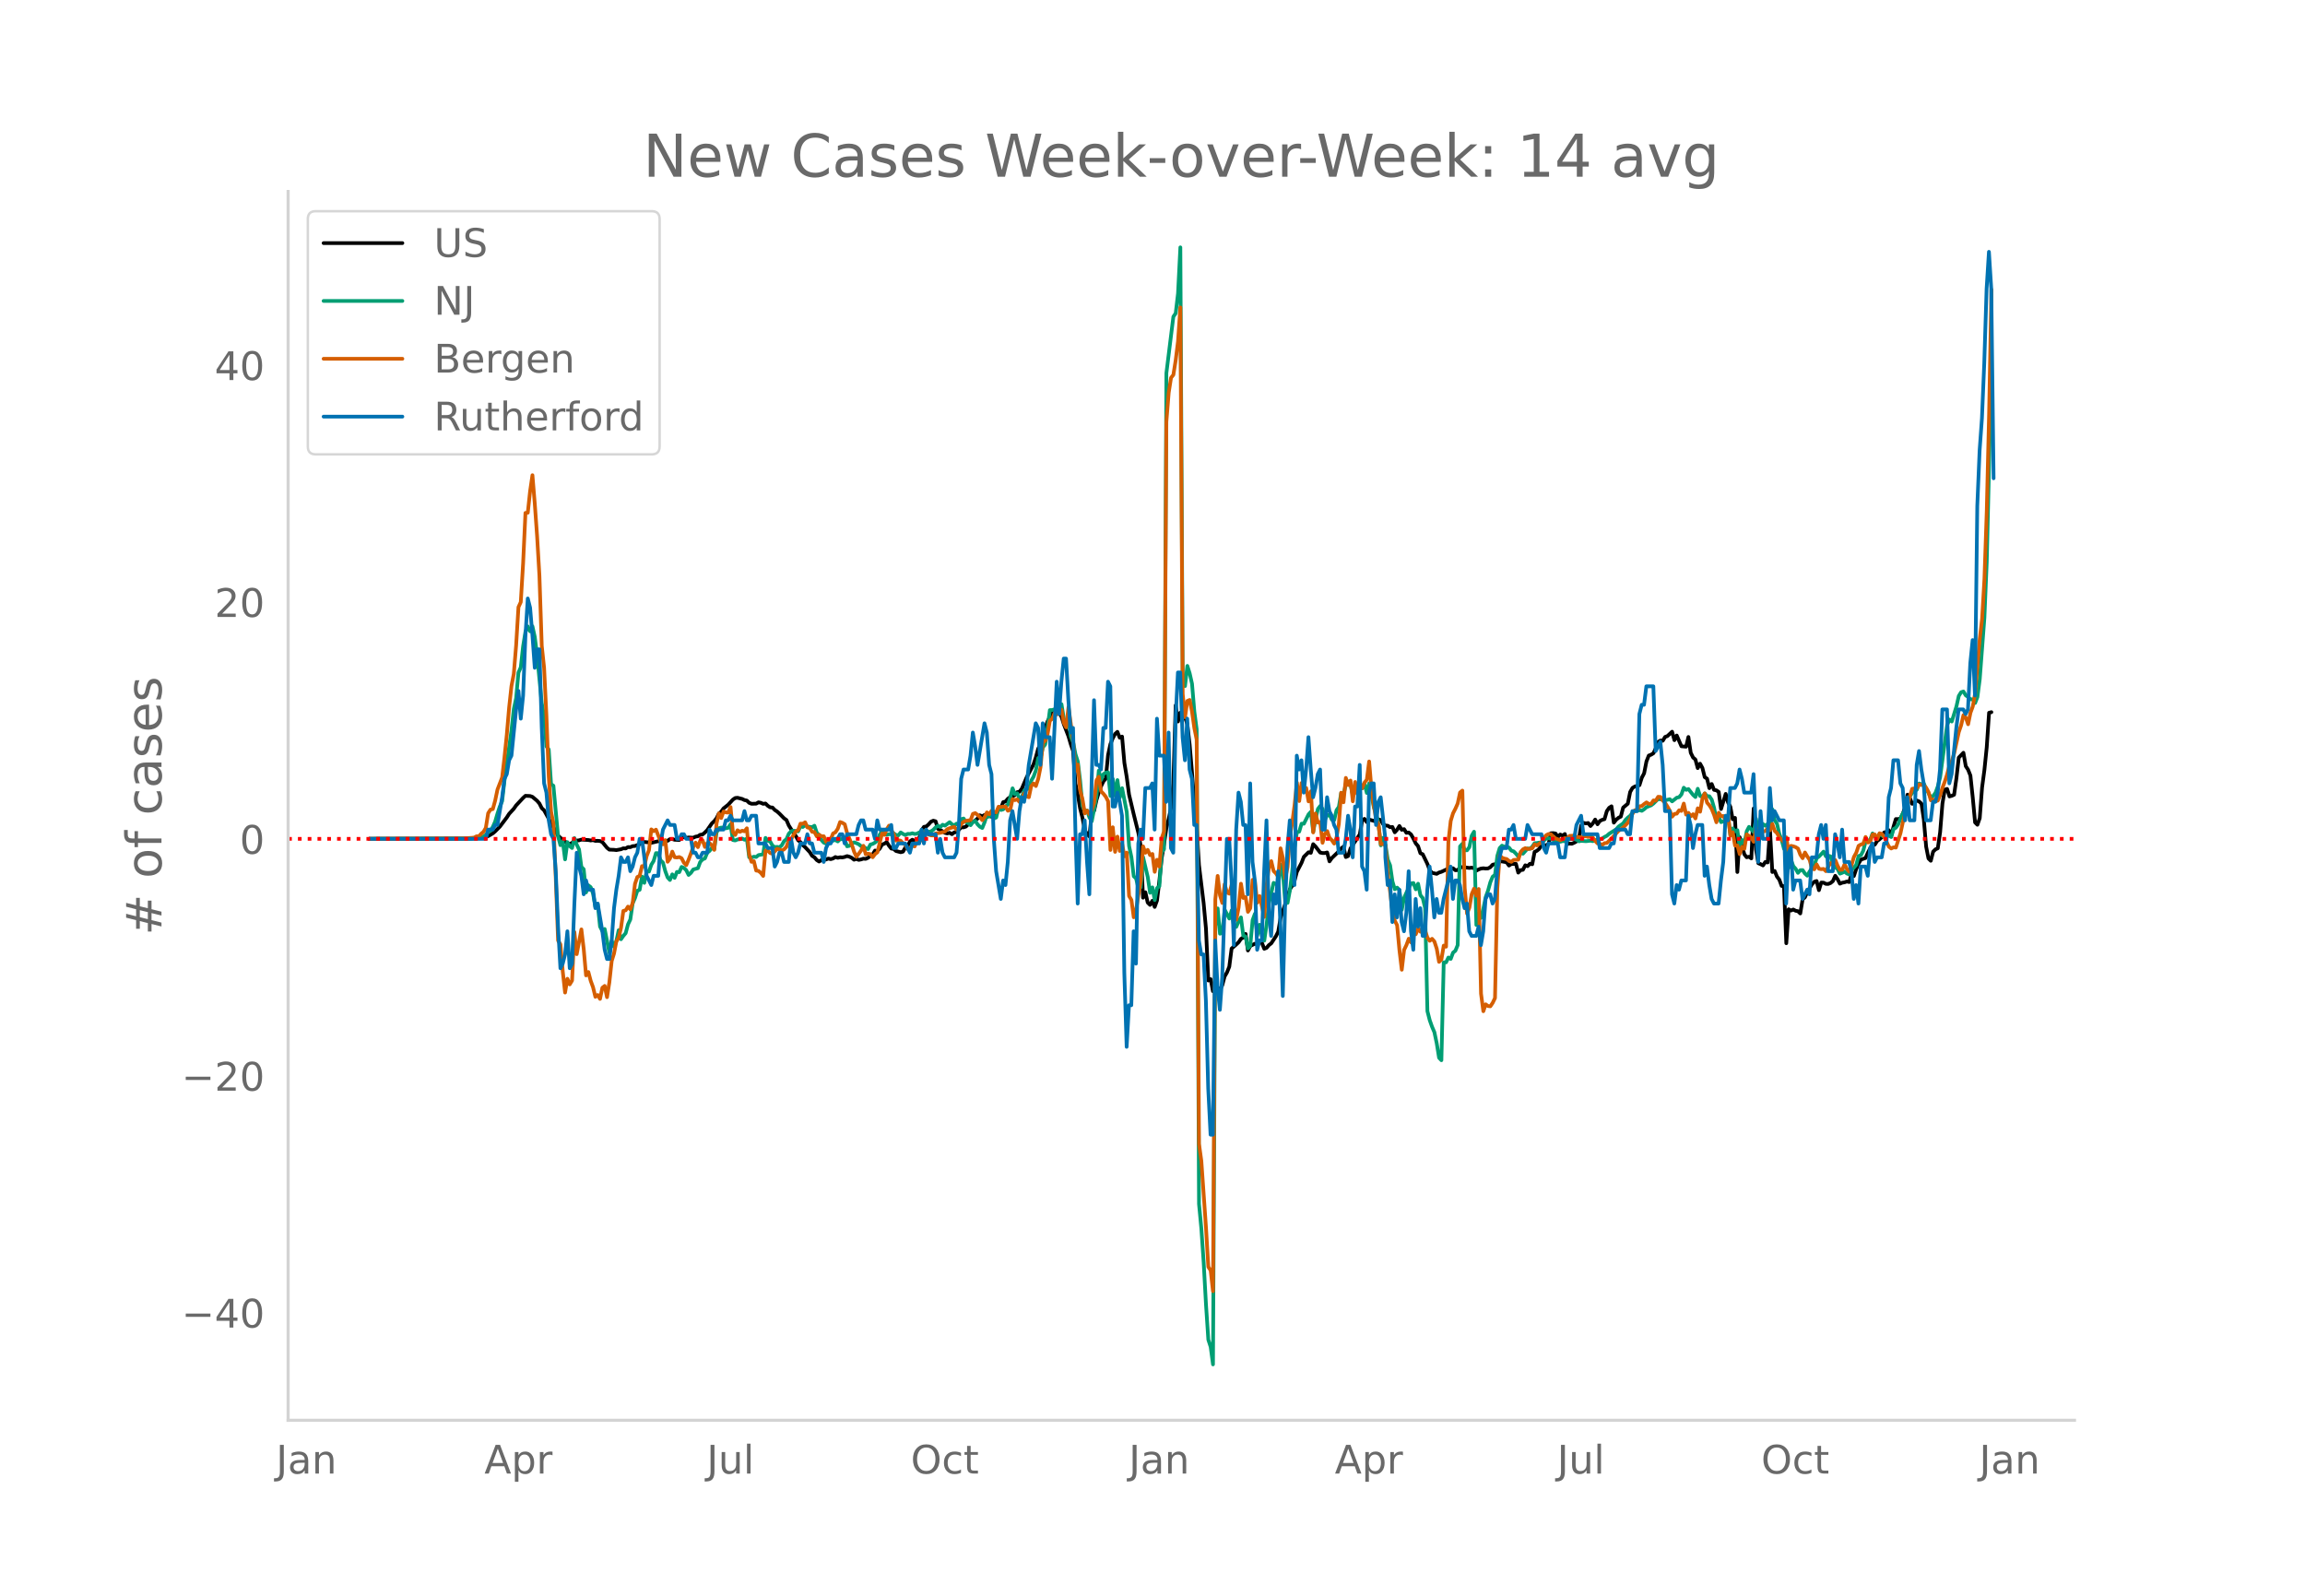 <svg height="864" viewBox="0 0 936 648" width="1248" xmlns="http://www.w3.org/2000/svg" xmlns:xlink="http://www.w3.org/1999/xlink"><defs><style>*{stroke-linecap:butt;stroke-linejoin:round}</style></defs><g id="figure_1"><path d="M0 648h936V0H0z" style="fill:#fff" id="patch_1"/><g id="axes_1"><path d="M117 576.72h725.4V77.76H117z" style="fill:none" id="patch_2"/><path clip-path="url(#p51cffcd9bf)" d="m149.973 340.626 40.683-.113 4.731-.276 1.892-.344.946-.374 1.893-1.121.946-.81 1.892-1.898 2.839-3.75.946-1.465 1.892-2.065.946-1.355 2.838-3.046.947-.857 1.892.086.946.335 1.892 1.599.946 1.105.947 1.876.946.885 5.676 10.268 1.893 1.75 1.892 1.372.946.295.946-.427.946-.983.947.014.946-.1.946-.291 2.838.17.946.17.946-.128.947.3.946-.025.946.089.946.423 1.892 2.32.946.756 1.893.073.946.113 1.892-.341.946-.39.946.074.946-.57.947.04.946-.416.946-.068 1.892-.743.946-.716.946-.169 1.893.172.946.178 2.838-.67.946.147.946-.337 1.893.037.946-.69.946-.054.946.317 1.892.091.947-.752.946-.504.946.415.946-.176 1.892.102.946-.438.946-.164.947-.602.946-.123.946-.793.946-.97 1.892-2.742.946-.887.947-1.207.946-1.874.946-.78.946-1.32 1.892-1.505 1.892-2.063.947-.658.946-.106 1.892.473.946.469.946.194.946.92.947.378 1.892-.037.946-.546.946.19.946.428.946-.147.946.934.947.626.946.083.946.994.946.63.946.846 1.892 1.935.946.668.947 2.209 1.892 2.997.946 1.24.946 1.764.946.747.946 1.222.947.826 1.892 2.016.946 1.514.946.602.946 1.102.946.62.946-.602.947-.041.946-.207.946-.367.946.25.946-.288.946-.57.946.305.947-.214.946.058.946-.188.946-.356.946.264.946.432.946.784.946-.334.947.404.946-.184.946-.318.946.083.946-.427.946-.78.946-.6.947-1.568.946.168.946-.923.946-1.673.946-.352.946-.667.946 1.487.946 1.157.947.149.946.829 1.892.502.946-.235.946-1.637.946-.566.947-1.97.946-.676.946.441.946-.53.946-.674.946-3.076.946-1.39.946-.146.947-.861.946-1.07.946-.423.946.251.946 3.069.946.415 1.893 1.2.946.243.946-.249.946.55.946-.732.946-.104 1.892-1.962.947.032.946-.312.946-.919.946-.334 1.892-1.21.946-.811.947-1.31.946.417.946-.559.946.799.946-.737.946.689.946.02.946-.99.947-2.298.946-.22.946-2.47.946-.237.946-1.132.946-.687.946-.321.947-.473.946-1.191.946-.204.946-1.238 1.892-4.47 1.892-3.563.947-1.82.946-2.851.946-3.511.946-1.796.946-2.801.946-3.57.946-2.875 1.893-3.563 1.892-.74.946.715.946 1.632.946 3.017 1.893 4.92.946 3.255.946 2.773.946 13.274.946 4.364.946 5.613.946 3.815.946 5.033.947 1.623.946.924.946-9.514.946-.855.946-4.333.946-3.16.946-2.492.947-2.016.946-1.071.946-9.63.946-4.414.946-2.339.946-1.776.946-.872.946 2.4.947-.474.946 10.704.946 5.742.946 7.11 1.892 7.99 1.893 7.6.946 5.41.946 20.873.946-2.212.946 4.2.946.928.946-1.67.946 2.504.947-2.62.946-7.917.946-9.25.946-5.653.946-6.51.946-3.715.946-4.614.947-9.788.946-31.798.946 6.557.946-3.594.946 1.361.946.464.946 2.913.946 8.198.947 11.226.946 13.029.946 9.2.946 15.491 1.892 15.479.946 10.294.947 21.125.946-.567.946 4.913.946-4.287.946 3.272.946.323.946-1.728.946-3.556.947-1.634.946-2.336.946-7.376 1.892-1.664.946-.89.946-1.379.947-.568.946-1.455.946 6.732.946-1.825 1.892-.924.946.306.946-1.446.947.797.946 2.406.946-.37.946-1.127.946-.7 1.892-2.87.947-1.875.946-5.555 2.838-8.538.946-3.159.946-1.386.946-2.013.947-3.657 1.892-3.644.946-2.434 1.892-1.867.946.235.947-3.52.946.955 1.892 2.453.946.192.946-.002.946-.23.946 3.62.947-1.351 2.838-2.73.946-1.147.946-.737.946 4.214.946-.414.947-3.076 3.784-5.72.946-5.587.946-.717.947 1.33.946-1.047 2.838.806.946-.87.946.26.946 1.655.947.564.946.092.946.592.946-.087.946 2.165.946-1.032.946-1.531.947 1.553.946-.28.946 1.498.946-.116.946.788.946 1.678.946 1.927.946 1.122.947 2.885.946.422 1.892 3.896.946 2.564.946 1.082 1.893.412.946-.542.946-.274 2.838-1.341.946.255.946-.371.947.804.946-.053.946-.998.946-.234 1.892.226.946.13.947-.114.946.174.946 1.042.946-.497.946-.357.946-.111.946.099.946-.038.947-.496.946-1.027.946-.198.946-.4.946-.773.946.05 1.893.337.946 1.338.946-.619 1.892-.074.946 3.565.946-1.008.946-.133.947-1.834.946.351.946-.964.946.188.946-5.004.946-.48.946-.769.947-1.653.946.214.946-.029.946-.488.946-4.385.946-.043.946.15.946 1.384.947-.97.946.437.946-.646.946 4.036.946-.144.946.063.946-.422.947-.553.946-.858.946-5.64.946-1.004.946.22.946-.164.946 1.223.946-1.095.947-1.53.946 1.908.946-1.322.946-.477.946-.272.946-3.254.946-1.354.946-.617.947 6.645.946-1.195.946-.783.946-.487.946-3.638 1.892-1.599.947-4.732.946-1.668.946-.564 1.892-.554.946-3.015.946-1.814.946-4.816.947-2.378.946-.359.946-.583.946-2.019.946-2.55.946-.591.946.084.947-1.553.946-.343 1.892-1.778.946 3.447.946-1.89 1.892 4.356 1.893.18.946-3.948.946 6.415.946 1.92.946.8.946 3.503.947-1.796.946 1.718.946 3.755.946.615.946 3.863.946-1.703.946 2.38.946.192.947.645.946 6.966 1.892-6.162.946 3.465.946 1.743.946 5.106.947-.576.946 21.99.946-14.13 1.892 6.936.946 1.2.946-.21.946.675.947-20.289.946 16.59.946 5.658.946.38.946.517.946-1.409.946.195.947-13.245.946 17.125.946-.43.946 2.293.946 1.231.946 2.56.946.09.946 23.181.947-13.796.946.522.946-.422.946.508.946.17.946.92.946-5.735.947-.836.946-2.109 1.892-3.17.946-1.015.946-.306.946 3.73.946-3.099.947.044.946.5.946.014.946-.375.946-.786.946-2.14.946 1.377.947 1.82.946-.397.946-.166.946-.332.946.236.946-3.407.946.967.946-2.86.947-2.164.946-1.653 1.892-.633.946-2.162.946-1.823.946-1.071.947-.41.946-1.499.946-.653.946-.864.946-1.922.946-.24.946-.66.946 2.38.947-3.785.946-3.127.946.027.946-.33.946-1.883.946-2.616.946-5.105.946 1.334.947 2.393.946-.477.946-.878.946.393.946.909.946 6.378.946 11.064.947 4.799.946.936.946-3.69.946-.943.946-.437.946-6.51.946-11.663.946-5.63.947-.3.946 3.05.946-.253.946-.434.946-6.72.946-8.367 1.893-1.967.946 5.44.946 1.43.946 2.389.946 8.905.946 10.135.946.94.946-2.668.947-12.442.946-7.106.946-9.243.946-14.022.946-.241h0" style="fill:none;stroke:#000;stroke-linecap:round;stroke-width:1.5" id="line2d_1"/><path clip-path="url(#p51cffcd9bf)" d="m149.973 340.624 41.63-.104 2.838-.251 1.892-.623.946-.58.946-1.165.947-.533.946-1.605.946-2.14.946-3.275.946-2.843.946-2.17.946-8.358 2.839-20.368.946-8.69.946-4.414.946-10.37.946-2.161.946-8.571.947-5.86.946-2.181.946 2 .946-2.04.946 4.279.946 7.391 1.893 19.56.946 5.283.946 12.264.946 1.219.946 14.105.946.635 1.892 20.526.947 3.624.946-1.686.946 7.445.946-7 .946 1.616.946.77.946-4.023.947 2.646.946 1.95.946 7.066.946.986.946 9.41.946-2.87.946.735.946 2.592.947 5.4.946-1.22.946 9.218.946 1.856.946-.866 1.892 9.607.947-4.807.946 2.37.946-2.281.946-4.39.946 3.67.946-1.365.946-1.106.946-3.547.947-2.011.946-6.498.946-2.212.946-2.96.946-.374.946-5.357.946 2.533.947-4.734.946.162.946-2.765.946-1.547.946-3.195.946.043.946 2.927.946.855.947 3.52.946 2.53.946 1.04.946-2.29.946 1.435.946-2.425.946.1.947-2.123.946.41.946.928.946 1.915.946-.843.946-1.37 1.892-.53.947-2.548.946-1.021.946-.402.946-2.313.946-.74.946-1.252.946.564.947-6.753.946-1.767.946-.26.946.016.946.279.946-.202.946-1.454.946 6.428.947.167.946-.406.946-.109.946-.263.946.48.946-.426.946 7.554.947.105.946-.345.946.12.946-.766 1.892-.328.946-6.653.946 1.184.947.27.946 1.664.946.63.946-.108.946.178.946-.844.946-1.686.946-.812.947-2.19.946-.982.946-.247 1.892.298.946-2.089.946.294.947-.72.946.546 1.892.244.946-.585.946 2.855.946.97.946 1.985.947 1.064.946.394.946-.089.946-1.238.946.085.946-.208.946.568.947-.924.946-.054.946.15.946 2.808.946-.193.946-.975.946-.433.946.314.947.452.946.762.946.29.946.55.946.347.946-1.833.946-.27.947-.546.946-.781.946-2.425.946-1.435.946 1.063.946.445.946-.27.946.092.947-.402.946.623.946.166.946-1.176.946.607.946.472.946-.506.947.042.946-.286.946.302.946-.14.946-.526.946-.29.946-.166.946.012.947.197.946-.14.946-.638.946-1.001.946-.639.946.5.946-.925.947.367 1.892-1.407.946.881.946.41.946-.707.946.839.946-2.665.947-.248.946 1.44.946.463.946.809.946-1.273.946-.503.946 1.459.947.955.946.491.946-2.305.946-2.982.946.669.946-1.122.946 1.907.946-.425.947-4.092.946 1.048.946-.255.946-1.16.946-.813.946-2.765.946-3.814.947 2.382.946-.348.946 2.209.946-.685.946-2.638.946-.854.946.193.946-3.342.947-1.609.946-2.576.946-5.005.946.07.946-4.417.946-1.18.946-6.563.946-7.391.947-.035.946-.279.946-.835.946-1.075.946-.17.946 5.89.946 3.249.947-2.6.946 6.591.946 2.387.946 4.792.946 2.967.946 7.805.946 10.265.946 2.135.947-.317.946 2.881.946 1.431 1.892-9.843.946-10.68.946 3.826.947-2.402.946-.6.946-.139.946 9.6.946-6.896.946 6.757.946-6.289.946 7.12.947-3.844 1.892 9.697.946 13.811.946 4.526.946 7.735.946.901.947 4.07.946-.473.946-12.288 1.892 8.072.946 6.429.946-2.182.946 5.14.947-4.861.946-.754.946-13.774.946-1.272.946-193.292 2.839-22.936.946-1.376.946-8.092.946-18.685.946 175.318.946 2.831.946-8.188.946 3.013.947 4.243.946 11.31.946 7.194.946 192.738.946 9.925.946 13.82.946 17.122.947 14.253.946 2.904.946 7.117.946-178.091.946-7.067.946 10.27.946-.33.946-9.445 1.893 3.62.946-3.31.946 6.447.946.232.946-2.27.946-1.574.947 7.399.946.356.946 4.811.946-1.075.946-10.397.946-2.587.946 8.826.946-4.336.947 4.564.946 1.888.946-6.506.946-8.656 1.892-8.312.946.445.947.7.946-8.56.946 3.49.946 11.796.946.263.946-5.101.946-7.775.946-9.758.947-6.01.946-.29.946-3.226.946.008 1.892-3.795.946-1.032.947 8.099.946-5.075.946-4.158.946-1.245.946 1.18.946 4.3.946-1.667.946-.297.947 2.088.946.14.946-4.023.946-1.342.946-5.628.946.782.946-4.502.946-.964.947 1.16.946 4.445.946-2.665.946 1.5.946-1.844.946.174.946-1.853.947 3.733.946-3.891 1.892 9.704.946 2.444.946 4.328.946 8.691.946-3.052.947 2.894.946 5.967.946 2.333.946 6.501.946 3.191.946-.665.946.967.947 8.037.946-4.865.946-2.104 1.892-3.725.946-.178.946 2.557.946-2.275.947 4.684.946 1.133.946 4.027.946 41.9.946 3.7.946 2.654.946 2.212.947 4.506.946 5.868.946.998.946-39.765.946.02.946-1.958.946.553.946-2.54.947-.774.946-2.305.946-40.059.946-1.052.946 2.626.946-.004.946-1.288.947-4.602.946-1.648.946 37.873.946-4.656.946 1.779.946-3.729.946-4.715.946-2.595.947-3.446.946-2.263.946-.723.946-7.712.946-3.164.946-.998.946.46.947-.058.946.39.946 1.22.946.309.946.951.946 1.168.946-1.435.946.267 1.893-2.127.946.155.946-.882.946-1.42.946-.054.946-.205.947.279.946-1.103.946-.855.946-.034.946.135.946.557.946.1.946.391.947.213.946-.286.946.104.946-.394.946-.534 1.892.035.947.24.946.665.946-.194 1.892.143 1.892-.208.946.197 1.893-.704.946-.02.946-.355.946-.638.946-.476.946-.84 2.839-1.775.946-1.102 1.892-1.319.946-1.408.946-.951.947-.724.946-1.264.946-.74.946.013.946-.31.946.282.946-.645.946-.836 1.893-.762.946-.723 1.892-1.872.946.201.946-.344.947.727 1.892-.457.946.875 1.892-1.497.946-.22.946-1.115.947-2.722.946.877.946-.332 1.892 2.39.946.855.946-3.361.947 2.95.946.252.946-1.303.946 1.083.946.077.946 1.377.946 3.272.946 4.831.947-1.14.946 2.161.946-.305.946-.693.946-1.237.946 7.553.946-2.784.947 1.206.946-.475.946 7 .946-3.013.946 1.408.946-4.939.946-1.818 1.893 2.154.946-5.465.946 5.388.946-1.005.946-2.194.946.716.946-.766.947 1.412.946-7.353.946 4.406.946 1.446.946 4.127.946 2.456.946 3.605.946.224.947 7.585.946-3.361.946 2.603.946 1.056.946 1.655.946-1.09.946-.035.947 1.42.946.854.946-1.717.946-1.292.946-1.09.946-3.01.946-.665 1.893-2.008.946 1.942.946-.298.946.298.946 3.407.946 1.06.946.635.947 1.914.946-.356.946-.491.946.793.946.34.946-1.81.946-.932.946-1.118.947-3.574.946-.332.946-1.803.946-3.732.946-.251.946-.565.946-2.51.947 1.125.946.944.946-1.876 1.892 1.257.946-.054.946-.607.946.688.947-3.233.946-.561.946-1.342.946-2.445.946-2.061.946-1.164.946-4.297 1.893-2.812.946-.735.946-.58.946-2.522.946.31.946-.229.946 2.054.947 1.717.946 1.965.946-.727.946-1.3.946-2.591.946-3.717 2.839-21.234.946-2.193.946.781 1.892-6.138.946-4.235.946-1.512.947-.306.946 1.578.946.634.946.963.946.02.946 1.489.946-2.414.946-7.255 1.893-25.01.946-22.614 1.892-78.47h0" style="fill:none;stroke:#009e73;stroke-linecap:round;stroke-width:1.5" id="line2d_2"/><path clip-path="url(#p51cffcd9bf)" d="m149.973 340.624 36.899-.11 4.73-.295.947-.11.946-.516h.946l.946-1.032.946-.774.946-1.622.946-5.933.947-1.474.946-.221.946-3.427.946-4.496 1.892-4.902.946-8.18.947-9.25.946-11.02.946-8.696.946-4.902.946-11.571.946-15.552.946-2.063.946-15.736.947-20.453.946-.074.946-8.807.946-6.45.946 11.535.946 13.23.946 16.067.947 28.487.946 8.881.946 19.458.946 24.765.946 14.225.946 4.643.946 22.074.946 25.612.947 1.548.946 10.982.946 8.587.946-5.602.946 2.285.946-1.548.946-19.716.947 8.992 1.892-10.06.946 7.96.946 10.724.946-1.364.946 3.575.946 2.58.947 3.906.946-.737.946 1.584.946-4.532.946-.738.946 4.57.946-6.007.947-8.66.946-3.059.946-4.938.946-1.474.946-4.017.946-6.891.946-.221.946-1.511.947 1.142.946-2.653.946-7.739.946-2.764.946-.479.946-3.943.946.11.947-4.2.946-2.396.946-8.44.946.738.946-.627 1.892 4.828.946 1.142.947-1.695.946 8.771.946-1.29.946-2.837.946 2.284.946.11.946-.183.947.479.946 1.842.946.958.946-2.21 1.892-5.123.946-1.806.946 1.843.947-2.654.946-.147.946 2.727.946-1.548.946-.037.946.922.946 1.842.947-10.76.946-4.054.946 1.88.946-2.654.946.368.946.074.946-2.248.946 10.135.947 1.216.946-1.917.946.627.946-.442.946.22.946-1.215.946 10.65.947 2.985.946-.295.946 3.833.946.147.946.774.946 1.253.946-10.282.946.037.947.958.946.258 1.892-1.99.946.295.946.442.946-.553.946-.995.947-2.653.946-.368.946-1.77.946-1.473.946-.516.946-2.617.946.037.947-.59.946 2.1.946.222.946 1.548.946.074.946 1.768.946-.663.946.627h.947l.946 2.248.946-.222.946-.884.946-2.285.946-.479.946-1.437.947-2.727.946.331.946.59.946 3.538 1.892 4.606.946 2.985.946 2.064 1.893-2.506.946-1.953.946 3.464.946-.258.946.184.946 1.253.947-1.29.946-.7 1.892-7.628.946.553.946-2.248.946-1.511.946 1.99.947 1.327.946 2.763.946-.147.946.184.946 1.069.946.59.946 1.695.947-.553.946-.737.946.258.946-2.174.946.147.946-.553.946-3.206.946.332.947.663.946.295.946.037.946-.81 1.892-.259 1.893-.516.946-.958.946-.405 1.892-.516.946 1.142.946-.774.946-1.584.947-.848.946-.405 1.892-.295.946-2.543.946-.295.946.737.947.922.946 1.216.946-1.253.946-1.917.946.774.946-1.437.946.442.946.185.947-2.285.946.147.946-.22.946.073.946 1.658.946-.368.946-4.386.947.442.946-.294.946 1.068.946-1.105.946-2.432.946 1.253.946.331.946-4.496.947-1.105.946 1.068.946-2.91.946-4.755.946-10.024.946-.663.946-2.616.946-5.565.947-.737.946-2.285.946.48.946-2.433.946.553.946 5.343.946 1.77.947-8.219 1.892 13.71.946 12.123.946-2.506.946 10.54.946 3.538.946 5.749.947-1.106.946 1.511.946-1.842.946-2.875.946-9.065.946-1.511.946 5.97.947.958.946 1.216.946 1.843.946 19.752.946-9.213.946 9.987.946-6.191.946 5.823.947-3.022.946 5.196.946-1.511.946 17.652.946 1.585.946 7.038.946-2.985 1.893-12.05.946-13.783.946 2.617.946-1.18.946 2.138.946-.48.946 7.26.947-4.9.946 2.763.946-11.535.946-2.763.946-166.313.946-11.83.946-6.044.947-1.179.946-5.97.946-7.665.946-13.746.946 156.916.946 9.508.946-6.634.946-.405.947 4.754.946 6.707.946 4.606.946 164.213.946 6.891 1.892 27.123.947 15.92.946 1.437.946 8.44.946-159.164.946-9.471.946 7.886.946 3.096.946-7.629.947 3.354.946.516.946-3.612.946 10.65.946 3.538.946-4.975.946-9.655.947 5.786.946-.369.946 6.007.946-1.474.946-11.534.946.59.946 8.733.946-2.727 1.893 8.476.946-12.825.946-7.112.946-2.727.946 4.017.946.958.947 1.437.946-11.608.946 3.98.946 8.292.946-4.68.946-12.604.946-5.38.946-7.113.947-9.213.946 7.518.946-7.334.946 2.506.946-.479.946 5.454.946-4.127.947 16.73.946-7.701.946 3.722.946-.258.946 8.439.946-3.575.946-1.179.946 2.727.947.995.946 1.364.946-2.47.946-5.527.946-12.677.946 3.906.946-9.913.946 2.911.947-1.843.946 8.44.946-7.85.946 4.901.946-4.496.946 2.138.946-2.285.947-1.18.946-7.406.946 11.313.946 6.78.946 5.344.946 2.248.946 7.924.946-.111.947.553.946 12.05.946 6.707.946 8.108.946 3.722.946 1.842.946 10.172.947 7.923.946-8.07.946-1.954.946-2.58.946 1.511.946-3.5.946.184.946-2.396.947 1.364.946-1.548.946 1.069.946 2.874.946 1.29.946-.81.946 1.105.947 2.911.946 5.344.946-.922.946-5.675.946.442.946-42.6.946-8.476.946-3.096.947-1.843.946-2.137.946-4.46.946-.773.946 39.579.946 10.355.946-2.395.947-5.49.946-2.212.946 2.838.946-2.727.946 42.49.946 7.15.946-2.802.946.7.947.111.946-1.4.946-1.953.946-44.554.946-13.451.946.995.946.368.947.184.946.774.946.369.946-.774 1.892-.11.946-3.096.946-1.106.947-.479.946.369 1.892-.332.946-1.585.946.443 1.893-1.364.946-1.843.946-.958.946-.479.946.11.946 1.033.946.663 1.893.737 1.892-.848.946.258.946-1.179 1.892-.11.947.516 1.892.184 1.892-.48.946.332.946-.258.946.553.947 1.327.946.995.946.147.946.48.946-.738.946-.073 1.892-1.843 2.839-3.059 1.892-1.363 1.892-1.917.947-1.621.946-2.064.946-1.4.946-.258.946-1.364.946-.11.946-.81.946-.664.947.59.946.036.946-1.437.946.11.946-1.584.946.074.946 1.474.947.958.946 1.474.946 1.695.946 2.396.946-1.106.946-.11.946-1.364.946.258.947-2.985.946 4.496.946-.737.946 1.437.946-.884.946 1.732.946-4.128.947 1.4.946-5.343.946-2.1.946 3.758.946 1.069.946 1.548.946 2.321.946 3.022.947-3.87.946 1.401.946-.073.946 1.842.946-2.174.946 8.255.946-1.327.947 5.417.946-.037.946 3.501.946-2.948.946.774.946-5.86 1.892 1.327.947 1.696.946-5.676.946 2.801h.946l.946-1.327.946-.147.946-1.106.947.774.946-2.58.946 2.838.946.885.946 1.695 1.892 2.027.946-1.99.947 6.301.946-2.837.946.184.946.332.946.59.946 2.469.946 1.437.947-2.322.946 1.622.946 1.363.946 3.612.946.22.946-1.99.946 1.77.946.184.947-.11.946.92.946-1.879.946-1.4.946.516.946-1.77.946 2.322.947 1.696.946-.074.946-2.248.946 1.953.946 1.069.946-2.764.946-3.206.946-1.695.947-2.801.946-.553.946-.258.946-2.8.946 2.247.946-.368.946-2.875h.947l.946 1.917.946-2.433.946.295.946 1.18 1.892 3.98.946.737.947-.48.946.111 1.892-5.896.946-4.423 1.892-6.854.946-3.648.947-3.059 1.892-.258.946-1.51.946.22.946.074.946 1.069.947 1.732.946 3.353.946-.295.946.664.946-.258.946-2.285.946-2.911.946-2.506.947-2.949.946-3.722.946-1.658.946-3.095 1.892-8.698.946-2.763.947-4.128.946.995.946 2.727.946-4.643.946-2.58.946-5.27 1.892-22.295.947-8.07.946-16.179.946-27.639.946-39.468.946-50.303h0" style="fill:none;stroke:#d55e00;stroke-linecap:round;stroke-width:1.5" id="line2d_3"/><path clip-path="url(#p51cffcd9bf)" d="M149.973 340.624h47.306l.946-3.753h1.893l.946-1.877h.946l1.892-11.262.946-7.508.947-1.877.946-5.63.946-1.877 1.892-18.77.946-7.507.946 11.261.946-9.385.947-24.4.946-15.015.946 3.754.946 11.261.946 13.139.946-7.508h.946l.947 31.908.946 22.523.946 3.754.946 11.262.946 5.63.946 1.877.946 13.139.946 22.523.947 16.893.946-1.877.946-3.754.946-9.385.946 15.016.946-1.877.946-24.4.947-20.647.946 5.631.946 3.754.946 7.508.946-5.631.946 3.754h1.892l.947 7.507.946-1.877 1.892 11.262.946 7.508.946 3.754h.946l.947-7.508.946-13.139.946-7.507.946-5.631.946-7.508.946 1.877h.946l.946-1.877.947 5.63.946-1.876.946-3.754.946-1.877.946-5.63h.946l1.893 15.015 1.892 3.754.946-3.754h1.892l.946-13.139.946-5.63 1.893-3.754.946 1.877h1.892l.946 5.63h.946l.947-1.877h.946l.946 1.877h1.892l.946 5.631h.946l.946 1.877h.947l.946-1.877h1.892l.946-9.384.946 1.876H290l.947-1.876h2.838l.946-3.754h.946l.946-1.877.946 1.877h3.785l.946-3.754.946 3.754h.946l.947-1.877h1.892l.946 11.261h2.838l.946 1.877h1.893l.946 7.508.946-1.877.946-3.754h.946l.946 3.754h1.893l.946-9.385.946 5.631.946 1.877.946-1.877.946-3.754h1.893l.946-3.754.946 3.754h.946l.946 3.754h2.838l.947 3.754.946-5.63.946-1.878h.946l.946-1.877h1.892l.947-1.877h.946l.946 3.754.946-3.754h3.784l.947-3.753.946-1.877h.946l.946 3.754h2.838l.947 3.753.946-7.507.946 3.754h3.784l.946-1.877.947 9.384h.946l.946-1.877h2.838l1.893 3.754.946-3.754h2.838l.946-5.63.946 5.63.946-5.63.947 1.876h2.838l.946 7.508.946-5.63.946 5.63.947 1.877h3.784l.946-1.877.946-11.261.946-18.77.947-3.754h1.892l.946-5.63.946-9.385.946 5.63.946 7.508 2.839-16.892.946 3.754.946 13.138.946 3.754.946 26.277.946 13.139 1.893 11.262.946-7.508.946 1.877.946-9.385.946-16.892.946-3.754 1.893 11.261.946-11.261.946-5.631.946 1.877.946-5.63.946-9.386 2.839-16.892.946 1.877.946 15.015.946-16.892.946 5.63h1.892l.947 16.893 1.892-39.415.946 13.138.946-13.138.946-9.385h.946l.947 16.892.946 13.139.946-1.877.946 41.293.946 30.03.946-28.154h.946l.946-5.63.947 16.892.946 13.139.946-46.924.946-31.908.946 26.277h.946l.946 1.877.947-16.892h.946l.946-18.77.946 1.878.946 48.8h.946l.946-5.63.946 3.753.947 5.63.946 63.816.946 30.031.946-16.892h.946l.946-30.03.946 13.138.947-48.8.946-5.631.946 3.753.946-20.646h1.892l.946-1.877.946 18.77.947-45.047.946 15.016h1.892l.946 18.769.946-28.154.946 46.923.947 1.877.946-54.43.946-18.77h.946l.946 26.277.946 9.385.946-16.893.946 20.646.947 3.754.946 18.77h.946l.946 46.923.946 5.63h.946l.946 18.77.947 35.662.946 18.77h.946l.946-78.832.946 18.77.946 9.384.946-13.139 1.893-56.308h.946l.946 16.893.946 26.277.946-46.923.946-15.016.946 3.754.947 9.385h.946l.946 28.154.946-45.047.946 31.908.946 7.508.946 28.154.946-3.754h.947l.946-28.154.946-20.646.946 37.538.946 9.385.946-16.892.946 3.753.947-13.138.946 22.523.946 28.154.946-37.539.946-22.523.946-11.261 1.892 26.277.947-52.554.946 5.63.946-3.753.946 13.138.946-9.385.946-13.138.946 13.138.947 11.262.946-3.754.946-5.63.946-1.878.946 24.4h.946l.946-13.138.946 5.63.947 1.878.946 3.754.946 1.877.946 9.384h1.892l.946-5.63.946-9.385.947 5.63.946 11.262.946-20.646h.946l.946-16.893.946 41.293.946 1.877.947 7.508.946-39.416.946-3.754h.946l.946 16.893.946-9.385.946-1.877 1.893 16.892v7.508l.946 11.262.946-1.877.946 16.892.946-11.261.946 9.384.946-11.261.947 13.138.946 3.754.946-7.508.946-16.892.946 24.4.946 7.508.946-20.646.946 11.261.947-7.508.946 11.262h.946l.946-18.77.946-9.384.946 9.385.946 11.261.947-7.507.946 5.63h.946l.946-5.63 1.892-7.508.946-5.631.946 13.139.947-7.508h.946l.946 1.877.946 5.63.946 3.754.946-1.877.946 11.262.947 1.877h1.892l.946-3.754.946 7.508.946-5.63.946-13.14.946-1.876h.947l.946 3.753.946-1.876.946-11.262.946-5.63.946-3.755h1.893l.946-7.507h.946l.946-1.877.946 5.63h3.785l.946-5.63 1.892 3.753h3.785l.946 5.631.946 1.877.946-3.754h3.784l.947 5.631h1.892l.946-7.508h2.838l.947-5.63 1.892-3.754.946 7.507h5.677l.946 5.631h3.784l.946-1.877h.947l.946-5.63h3.784l.946 1.876h.947l.946-9.384h1.892l.946-39.416.946-3.754h.946l.946-7.507h2.839l.946 26.277 1.892-3.754.946 9.384.947 18.77h1.892l.946 33.785.946 3.753.946-7.507.946 1.877.946-3.754h1.893l.946-26.277.946 3.754.946 9.384.946-5.63.946-3.754h1.893l.946 20.646.946-3.754.946 7.508.946 5.63.946 1.877h1.893l.946-9.384.946-7.508.946-18.77.946 1.878.946-13.139h1.893l.946-1.877.946-5.63.946 3.753.946 5.631h2.838l.947-7.508.946 22.524.946 13.138.946-20.646.946 11.261h1.892l.947-20.646.946 13.139.946-3.754 1.892 3.754h1.892l.946 33.784.947-20.646.946-1.877.946 16.893.946-3.754h1.892l.946 7.508 1.893-3.754.946 1.877.946-15.016h1.892l.946-9.385.946-3.753.947 5.63.946-5.63.946 18.769h1.892l.946-15.016.946 3.754.947 5.631.946-11.261.946 13.138h1.892l.946 3.754.946 11.262.946-5.631.947 7.507.946-15.015h1.892l.946 3.754.946-11.262.946-1.877.947 7.508.946-1.877h1.892l.946-5.63h.946l.946-18.77.946-3.754.947-11.261h1.892l.946 9.384.946 1.877.946 13.139.946-9.385.946 9.385h1.893l.946-22.524.946-5.63.946 7.507.946 5.631.946 15.016h1.893l.946-7.508h.946l.946-3.754.946-9.385.946-24.4h1.893l.946 30.031.946-3.754 1.892-18.769.946-7.508h1.893l.946 1.877.946-1.877.946-18.769.946-9.385.946 22.523.946-76.954.946-22.523.947-13.138.946-22.524.946-30.03.946-15.016.946 15.015.946 76.955h0" style="fill:none;stroke:#0072b2;stroke-linecap:round;stroke-width:1.5" id="line2d_4"/><path clip-path="url(#p51cffcd9bf)" d="M117 340.624h725.4" style="fill:none;stroke:red;stroke-dasharray:1.5,2.475;stroke-dashoffset:0;stroke-width:1.5" id="line2d_5"/><path d="M117 576.72V77.76" style="fill:none;stroke:#d3d3d3;stroke-linecap:square;stroke-linejoin:miter;stroke-width:1.25" id="patch_3"/><path d="M117 576.72h725.4" style="fill:none;stroke:#d3d3d3;stroke-linecap:square;stroke-linejoin:miter;stroke-width:1.25" id="patch_4"/><g id="matplotlib.axis_1"><g id="xtick_1"><g style="fill:#696969" transform="matrix(.16 0 0 -.16 112.095 598.378)" id="text_1"><defs><path d="M9.813 72.906h9.859V5.078q0-13.187-5-19.14-5-5.954-16.094-5.954h-3.75v8.297h3.078q6.531 0 9.219 3.672Q9.813-4.39 9.813 5.078z" id="DejaVuSans-74"/><path d="M34.281 27.484q-10.89 0-15.093-2.484-4.204-2.484-4.204-8.5 0-4.781 3.157-7.594 3.156-2.797 8.562-2.797 7.485 0 12 5.297 4.516 5.297 4.516 14.078v2zm17.922 3.72V0H43.22v8.297Q40.14 3.328 35.547.953q-4.594-2.375-11.234-2.375-8.391 0-13.36 4.719Q6 8.016 6 15.922q0 9.219 6.172 13.906 6.187 4.688 18.437 4.688h12.61v.89q0 6.203-4.078 9.594-4.078 3.39-11.453 3.39-4.688 0-9.141-1.124-4.438-1.125-8.531-3.375v8.312q4.921 1.906 9.562 2.844 4.64.953 9.031.953 11.875 0 17.735-6.156 5.86-6.14 5.86-18.64z" id="DejaVuSans-97"/><path d="M54.89 33.016V0h-8.984v32.719q0 7.765-3.031 11.61-3.031 3.858-9.078 3.858-7.281 0-11.484-4.64-4.204-4.625-4.204-12.64V0H9.08v54.688h9.03v-8.5q3.235 4.937 7.594 7.374Q30.078 56 35.797 56q9.422 0 14.25-5.828 4.844-5.828 4.844-17.156z" id="DejaVuSans-110"/></defs><use xlink:href="#DejaVuSans-74"/><use x="29.492" xlink:href="#DejaVuSans-97"/><use x="90.771" xlink:href="#DejaVuSans-110"/></g></g><g id="xtick_2"><g style="fill:#696969" transform="matrix(.16 0 0 -.16 196.685 598.378)" id="text_2"><defs><path d="M34.188 63.188 20.797 26.906h26.812zm-5.579 9.718h11.188L67.578 0h-10.25l-6.64 18.703h-32.86L11.188 0H.78z" id="DejaVuSans-65"/><path d="M18.11 8.203v-29H9.077v75.484h9.031v-8.296q2.844 4.875 7.157 7.234Q29.594 56 35.594 56q9.968 0 16.187-7.906 6.235-7.907 6.235-20.797T51.78 6.484q-6.218-7.906-16.187-7.906-6 0-10.328 2.375-4.313 2.375-7.157 7.25zm30.578 19.094q0 9.906-4.079 15.547-4.078 5.64-11.203 5.64-7.14 0-11.218-5.64-4.079-5.64-4.079-15.547 0-9.906 4.078-15.547 4.079-5.64 11.22-5.64 7.124 0 11.202 5.64t4.078 15.547z" id="DejaVuSans-112"/><path d="M41.11 46.297q-1.516.875-3.297 1.281Q36.03 48 33.89 48q-7.625 0-11.703-4.953-4.079-4.953-4.079-14.234V0H9.08v54.688h9.03v-8.5q2.844 4.984 7.375 7.39Q30.031 56 36.531 56q.922 0 2.047-.125 1.125-.11 2.484-.36z" id="DejaVuSans-114"/></defs><use xlink:href="#DejaVuSans-65"/><use x="68.408" xlink:href="#DejaVuSans-112"/><use x="131.885" xlink:href="#DejaVuSans-114"/></g></g><g id="xtick_3"><g style="fill:#696969" transform="matrix(.16 0 0 -.16 286.97 598.378)" id="text_3"><defs><path d="M8.5 21.578v33.11h8.984V21.922q0-7.766 3.016-11.656 3.031-3.875 9.094-3.875 7.265 0 11.484 4.64 4.234 4.64 4.234 12.656v31h8.985V0h-8.984v8.406Q42.047 3.422 37.718 1q-4.313-2.422-10.032-2.422-9.421 0-14.312 5.86Q8.5 10.296 8.5 21.578zM31.11 56z" id="DejaVuSans-117"/><path d="M9.422 75.984h8.984V0H9.422z" id="DejaVuSans-108"/></defs><use xlink:href="#DejaVuSans-74"/><use x="29.492" xlink:href="#DejaVuSans-117"/><use x="92.871" xlink:href="#DejaVuSans-108"/></g></g><g id="xtick_4"><g style="fill:#696969" transform="matrix(.16 0 0 -.16 369.835 598.378)" id="text_4"><defs><path d="M39.406 66.219q-10.75 0-17.078-8.016-6.312-8-6.312-21.828 0-13.766 6.312-21.781 6.328-8 17.078-8 10.735 0 17.016 8 6.281 8.015 6.281 21.781 0 13.828-6.281 21.828-6.281 8.016-17.016 8.016zm0 8q15.328 0 24.5-10.281 9.188-10.282 9.188-27.563 0-17.234-9.188-27.516-9.172-10.28-24.5-10.28-15.375 0-24.593 10.25-9.204 10.265-9.204 27.546t9.204 27.563q9.218 10.28 24.593 10.28z" id="DejaVuSans-79"/><path d="M48.781 52.594v-8.407q-3.812 2.11-7.64 3.157-3.828 1.047-7.735 1.047-8.75 0-13.593-5.547-4.829-5.532-4.829-15.547 0-10.016 4.829-15.563 4.843-5.53 13.593-5.53 3.907 0 7.735 1.046 3.828 1.047 7.64 3.156V2.094Q45.016.344 40.984-.531q-4.015-.89-8.562-.89-12.36 0-19.64 7.765-7.266 7.765-7.266 20.953 0 13.375 7.343 21.031Q20.22 56 33.016 56q4.14 0 8.093-.86 3.953-.843 7.672-2.546z" id="DejaVuSans-99"/><path d="M18.313 70.219V54.688h18.5v-6.985h-18.5V18.016q0-6.688 1.828-8.594 1.828-1.906 7.453-1.906h9.218V0h-9.218q-10.407 0-14.36 3.875-3.953 3.89-3.953 14.14v29.688H2.687v6.984h6.594V70.22z" id="DejaVuSans-116"/></defs><use xlink:href="#DejaVuSans-79"/><use x="78.711" xlink:href="#DejaVuSans-99"/><use x="133.691" xlink:href="#DejaVuSans-116"/></g></g><g id="xtick_5"><g style="fill:#696969" transform="matrix(.16 0 0 -.16 458.38 598.378)" id="text_5"><use xlink:href="#DejaVuSans-74"/><use x="29.492" xlink:href="#DejaVuSans-97"/><use x="90.771" xlink:href="#DejaVuSans-110"/></g></g><g id="xtick_6"><g style="fill:#696969" transform="matrix(.16 0 0 -.16 542.024 598.378)" id="text_6"><use xlink:href="#DejaVuSans-65"/><use x="68.408" xlink:href="#DejaVuSans-112"/><use x="131.885" xlink:href="#DejaVuSans-114"/></g></g><g id="xtick_7"><g style="fill:#696969" transform="matrix(.16 0 0 -.16 632.31 598.378)" id="text_7"><use xlink:href="#DejaVuSans-74"/><use x="29.492" xlink:href="#DejaVuSans-117"/><use x="92.871" xlink:href="#DejaVuSans-108"/></g></g><g id="xtick_8"><g style="fill:#696969" transform="matrix(.16 0 0 -.16 715.173 598.378)" id="text_8"><use xlink:href="#DejaVuSans-79"/><use x="78.711" xlink:href="#DejaVuSans-99"/><use x="133.691" xlink:href="#DejaVuSans-116"/></g></g><g id="xtick_9"><g style="fill:#696969" transform="matrix(.16 0 0 -.16 803.718 598.378)" id="text_9"><use xlink:href="#DejaVuSans-74"/><use x="29.492" xlink:href="#DejaVuSans-97"/><use x="90.771" xlink:href="#DejaVuSans-110"/></g></g></g><g id="matplotlib.axis_2"><g id="ytick_1"><g style="fill:#696969" transform="matrix(.16 0 0 -.16 73.733 539.083)" id="text_10"><defs><path d="M10.594 35.5h62.593v-8.297H10.594z" id="DejaVuSans-8722"/><path d="M37.797 64.313 12.89 25.39h24.906zm-2.594 8.593H47.61V25.391h10.407v-8.203H47.609V0h-9.812v17.188H4.89v9.515z" id="DejaVuSans-52"/><path d="M31.781 66.406q-7.61 0-11.453-7.5Q16.5 51.422 16.5 36.375q0-14.984 3.828-22.484 3.844-7.5 11.453-7.5 7.672 0 11.5 7.5 3.844 7.5 3.844 22.484 0 15.047-3.844 22.531-3.828 7.5-11.5 7.5zm0 7.813q12.266 0 18.735-9.703 6.468-9.688 6.468-28.141 0-18.406-6.468-28.11-6.47-9.687-18.735-9.687-12.25 0-18.718 9.688-6.47 9.703-6.47 28.109 0 18.453 6.47 28.14Q19.53 74.22 31.78 74.22z" id="DejaVuSans-48"/></defs><use xlink:href="#DejaVuSans-8722"/><use x="83.789" xlink:href="#DejaVuSans-52"/><use x="147.412" xlink:href="#DejaVuSans-48"/></g></g><g id="ytick_2"><g style="fill:#696969" transform="matrix(.16 0 0 -.16 73.733 442.893)" id="text_11"><defs><path d="M19.188 8.297h34.421V0H7.33v8.297q5.609 5.812 15.296 15.594 9.703 9.797 12.188 12.64 4.734 5.313 6.609 9 1.89 3.688 1.89 7.25 0 5.813-4.078 9.469-4.078 3.672-10.625 3.672-4.64 0-9.797-1.61-5.14-1.609-11-4.89v9.969Q13.767 71.78 18.938 73q5.188 1.219 9.485 1.219 11.328 0 18.062-5.672 6.735-5.656 6.735-15.125 0-4.5-1.688-8.531-1.672-4.016-6.125-9.485-1.218-1.422-7.765-8.187-6.532-6.766-18.453-18.922z" id="DejaVuSans-50"/></defs><use xlink:href="#DejaVuSans-8722"/><use x="83.789" xlink:href="#DejaVuSans-50"/><use x="147.412" xlink:href="#DejaVuSans-48"/></g></g><g id="ytick_3"><use xlink:href="#DejaVuSans-48" style="fill:#696969" transform="matrix(.16 0 0 -.16 97.32 346.703)" id="text_12"/></g><g id="ytick_4"><g style="fill:#696969" transform="matrix(.16 0 0 -.16 87.14 250.513)" id="text_13"><use xlink:href="#DejaVuSans-50"/><use x="63.623" xlink:href="#DejaVuSans-48"/></g></g><g id="ytick_5"><g style="fill:#696969" transform="matrix(.16 0 0 -.16 87.14 154.324)" id="text_14"><use xlink:href="#DejaVuSans-52"/><use x="63.623" xlink:href="#DejaVuSans-48"/></g></g><g style="fill:#696969" transform="matrix(0 -.2 -.2 0 65.573 379.813)" id="text_15"><defs><path d="M51.125 44H36.922l-4.11-16.313h14.313zm-7.328 27.781-5.078-20.265h14.265L58.11 71.78h7.813L60.89 51.516h15.234V44h-17.14l-4-16.313h15.53V20.22H53.079L48 0h-7.813l5.032 20.219H30.906L25.875 0h-7.86l5.079 20.219H7.719v7.468h17.187L29 44H13.281v7.516h17.625l4.985 20.265z" id="DejaVuSans-35"/><path d="M30.61 48.39q-7.22 0-11.422-5.64-4.204-5.64-4.204-15.453 0-9.813 4.172-15.453 4.188-5.64 11.453-5.64 7.188 0 11.375 5.655 4.203 5.672 4.203 15.438 0 9.719-4.203 15.406-4.187 5.688-11.375 5.688zm0 7.61q11.718 0 18.406-7.625 6.703-7.61 6.703-21.078 0-13.422-6.703-21.078-6.688-7.64-18.407-7.64-11.765 0-18.437 7.64-6.656 7.656-6.656 21.078 0 13.469 6.656 21.078Q18.844 56 30.609 56z" id="DejaVuSans-111"/><path d="M37.11 75.984V68.5h-8.594q-4.828 0-6.72-1.953-1.874-1.953-1.874-7.031v-4.828h14.797v-6.985H19.922V0H10.89v47.703H2.297v6.984h8.594V58.5q0 9.125 4.25 13.297 4.25 4.187 13.468 4.187z" id="DejaVuSans-102"/><path d="M44.281 53.078v-8.5q-3.797 1.953-7.906 2.922-4.094.984-8.5.984-6.688 0-10.031-2.047-3.344-2.046-3.344-6.156 0-3.125 2.39-4.906 2.391-1.781 9.626-3.39l3.078-.688q9.562-2.047 13.593-5.781 4.032-3.735 4.032-10.422 0-7.625-6.032-12.078-6.03-4.438-16.578-4.438-4.39 0-9.156.86Q10.688.296 5.422 2v9.281q4.984-2.594 9.812-3.89 4.829-1.282 9.579-1.282 6.343 0 9.75 2.172 3.421 2.172 3.421 6.125 0 3.656-2.468 5.61-2.453 1.953-10.813 3.765l-3.125.735q-8.344 1.75-12.062 5.39-3.704 3.64-3.704 9.985 0 7.718 5.47 11.906Q16.75 56 26.811 56q4.97 0 9.36-.734 4.406-.72 8.11-2.188z" id="DejaVuSans-115"/><path d="M56.203 29.594v-4.39H14.891q.593-9.282 5.593-14.142 5-4.859 13.938-4.859 5.172 0 10.031 1.266 4.86 1.265 9.656 3.812v-8.5Q49.266.734 44.187-.344 39.11-1.422 33.892-1.422q-13.094 0-20.735 7.61-7.64 7.625-7.64 20.625 0 13.421 7.25 21.296Q20.016 56 32.328 56q11.031 0 17.453-7.11 6.422-7.093 6.422-19.296zm-8.984 2.64q-.094 7.36-4.125 11.75-4.032 4.407-10.672 4.407-7.516 0-12.031-4.25-4.516-4.25-5.203-11.97z" id="DejaVuSans-101"/></defs><use xlink:href="#DejaVuSans-35"/><use x="83.789" xlink:href="#DejaVuSans-32"/><use x="115.576" xlink:href="#DejaVuSans-111"/><use x="176.758" xlink:href="#DejaVuSans-102"/><use x="211.963" xlink:href="#DejaVuSans-32"/><use x="243.75" xlink:href="#DejaVuSans-99"/><use x="298.73" xlink:href="#DejaVuSans-97"/><use x="360.01" xlink:href="#DejaVuSans-115"/><use x="412.109" xlink:href="#DejaVuSans-101"/><use x="473.633" xlink:href="#DejaVuSans-115"/></g></g><g style="fill:#696969" transform="matrix(.24 0 0 -.24 261.11 71.76)" id="text_16"><defs><path d="M9.813 72.906h13.28l32.329-60.984v60.984h9.562V0h-13.28L19.39 60.984V0H9.813z" id="DejaVuSans-78"/><path d="M4.203 54.688h8.985l11.234-42.672 11.172 42.672h10.593l11.235-42.672 11.187 42.672h8.985L63.28 0H52.688L40.922 44.828 29.109 0H18.5z" id="DejaVuSans-119"/><path d="M64.406 67.281v-10.39q-4.984 4.64-10.625 6.922-5.64 2.296-11.984 2.296-12.5 0-19.14-7.64-6.641-7.64-6.641-22.094 0-14.406 6.64-22.047 6.64-7.64 19.14-7.64 6.345 0 11.985 2.296 5.64 2.297 10.625 6.938V5.609Q59.234 2.094 53.437.33q-5.78-1.75-12.218-1.75-16.563 0-26.094 10.124-9.516 10.14-9.516 27.672 0 17.578 9.516 27.703 9.531 10.14 26.094 10.14 6.531 0 12.312-1.734 5.797-1.734 10.875-5.203z" id="DejaVuSans-67"/><path d="M3.328 72.906h9.953L28.61 11.281l15.282 61.625h11.093l15.328-61.625 15.282 61.625h10.015L77.297 0H64.89L49.516 63.281 33.984 0H21.578z" id="DejaVuSans-87"/><path d="M9.078 75.984h9.031V31.11l26.813 23.578H56.39l-29-25.578L57.625 0H45.906L18.11 26.703V0H9.08z" id="DejaVuSans-107"/><path d="M4.89 31.39h26.313v-8H4.891z" id="DejaVuSans-45"/><path d="M2.984 54.688H12.5L29.594 8.797l17.093 45.89h9.516L35.687 0H23.485z" id="DejaVuSans-118"/><path d="M11.719 12.406h10.297V0H11.719zm0 39.297h10.297v-12.39H11.719z" id="DejaVuSans-58"/><path d="M12.406 8.297h16.11v55.625l-17.532-3.516v8.985l17.438 3.515h9.86V8.296H54.39V0H12.406z" id="DejaVuSans-49"/><path d="M45.406 27.984q0 9.766-4.031 15.125-4.016 5.375-11.297 5.375-7.219 0-11.25-5.375-4.031-5.359-4.031-15.125 0-9.718 4.031-15.093t11.25-5.375q7.281 0 11.297 5.375 4.031 5.375 4.031 15.093zm8.985-21.203q0-13.953-6.203-20.765Q42-20.797 29.203-20.797q-4.734 0-8.937.703-4.203.703-8.157 2.172v8.735q3.954-2.141 7.813-3.157 3.86-1.031 7.86-1.031 8.843 0 13.234 4.61 4.39 4.609 4.39 13.937v4.453q-2.781-4.844-7.125-7.234Q33.938 0 27.875 0 17.828 0 11.672 7.656q-6.156 7.672-6.156 20.328 0 12.688 6.156 20.344Q17.828 56 27.875 56q6.063 0 10.406-2.39 4.344-2.391 7.125-7.22v8.297h8.985z" id="DejaVuSans-103"/></defs><use xlink:href="#DejaVuSans-78"/><use x="74.805" xlink:href="#DejaVuSans-101"/><use x="136.328" xlink:href="#DejaVuSans-119"/><use x="218.115" xlink:href="#DejaVuSans-32"/><use x="249.902" xlink:href="#DejaVuSans-67"/><use x="319.727" xlink:href="#DejaVuSans-97"/><use x="381.006" xlink:href="#DejaVuSans-115"/><use x="433.105" xlink:href="#DejaVuSans-101"/><use x="494.629" xlink:href="#DejaVuSans-115"/><use x="546.729" xlink:href="#DejaVuSans-32"/><use x="578.516" xlink:href="#DejaVuSans-87"/><use x="671.518" xlink:href="#DejaVuSans-101"/><use x="733.041" xlink:href="#DejaVuSans-101"/><use x="794.564" xlink:href="#DejaVuSans-107"/><use x="852.475" xlink:href="#DejaVuSans-45"/><use x="890.434" xlink:href="#DejaVuSans-111"/><use x="951.615" xlink:href="#DejaVuSans-118"/><use x="1010.795" xlink:href="#DejaVuSans-101"/><use x="1072.318" xlink:href="#DejaVuSans-114"/><use x="1107.057" xlink:href="#DejaVuSans-45"/><use x="1139.141" xlink:href="#DejaVuSans-87"/><use x="1232.143" xlink:href="#DejaVuSans-101"/><use x="1293.666" xlink:href="#DejaVuSans-101"/><use x="1355.189" xlink:href="#DejaVuSans-107"/><use x="1413.1" xlink:href="#DejaVuSans-58"/><use x="1446.791" xlink:href="#DejaVuSans-32"/><use x="1478.578" xlink:href="#DejaVuSans-49"/><use x="1542.201" xlink:href="#DejaVuSans-52"/><use x="1605.824" xlink:href="#DejaVuSans-32"/><use x="1637.611" xlink:href="#DejaVuSans-97"/><use x="1698.891" xlink:href="#DejaVuSans-118"/><use x="1758.07" xlink:href="#DejaVuSans-103"/></g><g id="legend_1"><path d="M128.2 184.5h136.45q3.2 0 3.2-3.2V88.96q0-3.2-3.2-3.2H128.2q-3.2 0-3.2 3.2v92.34q0 3.2 3.2 3.2z" style="fill:none;opacity:.8;stroke:#ccc;stroke-linejoin:miter" id="patch_5"/><path d="M131.4 98.718h32" style="fill:none;stroke:#000;stroke-linecap:round;stroke-width:1.5" id="line2d_6"/><g style="fill:#696969" transform="matrix(.16 0 0 -.16 176.2 104.317)" id="text_17"><defs><path d="M8.688 72.906h9.921V28.61q0-11.718 4.235-16.875 4.25-5.14 13.781-5.14 9.469 0 13.719 5.14 4.25 5.157 4.25 16.875v44.297H64.5V27.391q0-14.25-7.063-21.532-7.046-7.28-20.812-7.28-13.828 0-20.89 7.28-7.047 7.282-7.047 21.532z" id="DejaVuSans-85"/><path d="M53.516 70.516V60.89q-5.61 2.687-10.594 4-4.984 1.328-9.625 1.328-8.047 0-12.422-3.125t-4.375-8.89q0-4.845 2.906-7.313 2.907-2.453 11.016-3.97l5.953-1.218q11.031-2.11 16.281-7.406 5.25-5.297 5.25-14.172 0-10.61-7.11-16.078-7.093-5.469-20.812-5.469-5.172 0-11.015 1.172Q13.14.922 6.89 3.219v10.156q6-3.36 11.765-5.078 5.766-1.703 11.328-1.703 8.438 0 13.032 3.312 4.593 3.328 4.593 9.485 0 5.359-3.297 8.39-3.296 3.032-10.812 4.547L27.484 33.5q-11.03 2.188-15.968 6.875-4.922 4.688-4.922 13.047 0 9.672 6.812 15.234 6.813 5.563 18.766 5.563 5.14 0 10.453-.938 5.328-.922 10.89-2.765z" id="DejaVuSans-83"/></defs><use xlink:href="#DejaVuSans-85"/><use x="73.193" xlink:href="#DejaVuSans-83"/></g><path d="M131.4 122.203h32" style="fill:none;stroke:#009e73;stroke-linecap:round;stroke-width:1.5" id="line2d_8"/><g style="fill:#696969" transform="matrix(.16 0 0 -.16 176.2 127.802)" id="text_18"><use xlink:href="#DejaVuSans-78"/><use x="74.805" xlink:href="#DejaVuSans-74"/></g><path d="M131.4 145.688h32" style="fill:none;stroke:#d55e00;stroke-linecap:round;stroke-width:1.5" id="line2d_10"/><g style="fill:#696969" transform="matrix(.16 0 0 -.16 176.2 151.287)" id="text_19"><defs><path d="M19.672 34.813V8.108H35.5q7.953 0 11.781 3.297 3.844 3.297 3.844 10.078 0 6.844-3.844 10.078-3.828 3.25-11.781 3.25zm0 29.984V42.828h14.61q7.218 0 10.75 2.703 3.546 2.719 3.546 8.282 0 5.515-3.547 8.25-3.531 2.734-10.75 2.734zm-9.86 8.11h25.204q11.28 0 17.375-4.688Q58.5 63.53 58.5 54.89q0-6.703-3.125-10.657-3.125-3.953-9.188-4.922 7.282-1.562 11.313-6.53 4.031-4.954 4.031-12.376 0-9.765-6.64-15.093Q48.25 0 35.984 0H9.812z" id="DejaVuSans-66"/></defs><use xlink:href="#DejaVuSans-66"/><use x="68.604" xlink:href="#DejaVuSans-101"/><use x="130.127" xlink:href="#DejaVuSans-114"/><use x="169.49" xlink:href="#DejaVuSans-103"/><use x="232.967" xlink:href="#DejaVuSans-101"/><use x="294.49" xlink:href="#DejaVuSans-110"/></g><path d="M131.4 169.173h32" style="fill:none;stroke:#0072b2;stroke-linecap:round;stroke-width:1.5" id="line2d_12"/><g style="fill:#696969" transform="matrix(.16 0 0 -.16 176.2 174.773)" id="text_20"><defs><path d="M44.39 34.188q3.172-1.079 6.172-4.594 3-3.516 6.032-9.672L66.609 0H56l-9.313 18.703q-3.624 7.328-7.015 9.719-3.39 2.39-9.25 2.39h-10.75V0h-9.86v72.906h22.266q12.5 0 18.656-5.234 6.157-5.219 6.157-15.766 0-6.89-3.203-11.437-3.204-4.532-9.297-6.282zM19.673 64.797V38.922h12.406q7.125 0 10.766 3.297 3.64 3.297 3.64 9.687 0 6.39-3.64 9.64-3.64 3.25-10.766 3.25z" id="DejaVuSans-82"/><path d="M54.89 33.016V0h-8.984v32.719q0 7.765-3.031 11.61-3.031 3.858-9.078 3.858-7.281 0-11.484-4.64-4.204-4.625-4.204-12.64V0H9.08v75.984h9.03V46.188q3.235 4.937 7.594 7.374Q30.078 56 35.797 56q9.422 0 14.25-5.828 4.844-5.828 4.844-17.156z" id="DejaVuSans-104"/><path d="M45.406 46.39v29.594h8.985V0h-8.985v8.203Q42.578 3.328 38.25.953q-4.313-2.375-10.375-2.375-9.906 0-16.14 7.906-6.22 7.922-6.22 20.813 0 12.89 6.22 20.797Q17.968 56 27.874 56q6.063 0 10.375-2.375 4.328-2.36 7.156-7.234zm-30.61-19.093q0-9.906 4.079-15.547 4.078-5.64 11.203-5.64 7.125 0 11.219 5.64 4.11 5.64 4.11 15.547 0 9.906-4.11 15.547-4.094 5.64-11.219 5.64-7.125 0-11.203-5.64-4.078-5.64-4.078-15.547z" id="DejaVuSans-100"/></defs><use xlink:href="#DejaVuSans-82"/><use x="64.982" xlink:href="#DejaVuSans-117"/><use x="128.361" xlink:href="#DejaVuSans-116"/><use x="167.57" xlink:href="#DejaVuSans-104"/><use x="230.949" xlink:href="#DejaVuSans-101"/><use x="292.473" xlink:href="#DejaVuSans-114"/><use x="333.586" xlink:href="#DejaVuSans-102"/><use x="368.791" xlink:href="#DejaVuSans-111"/><use x="429.973" xlink:href="#DejaVuSans-114"/><use x="469.336" xlink:href="#DejaVuSans-100"/></g></g></g></g><defs><clipPath id="p51cffcd9bf"><path d="M117 77.76h725.4v498.96H117z"/></clipPath></defs></svg>